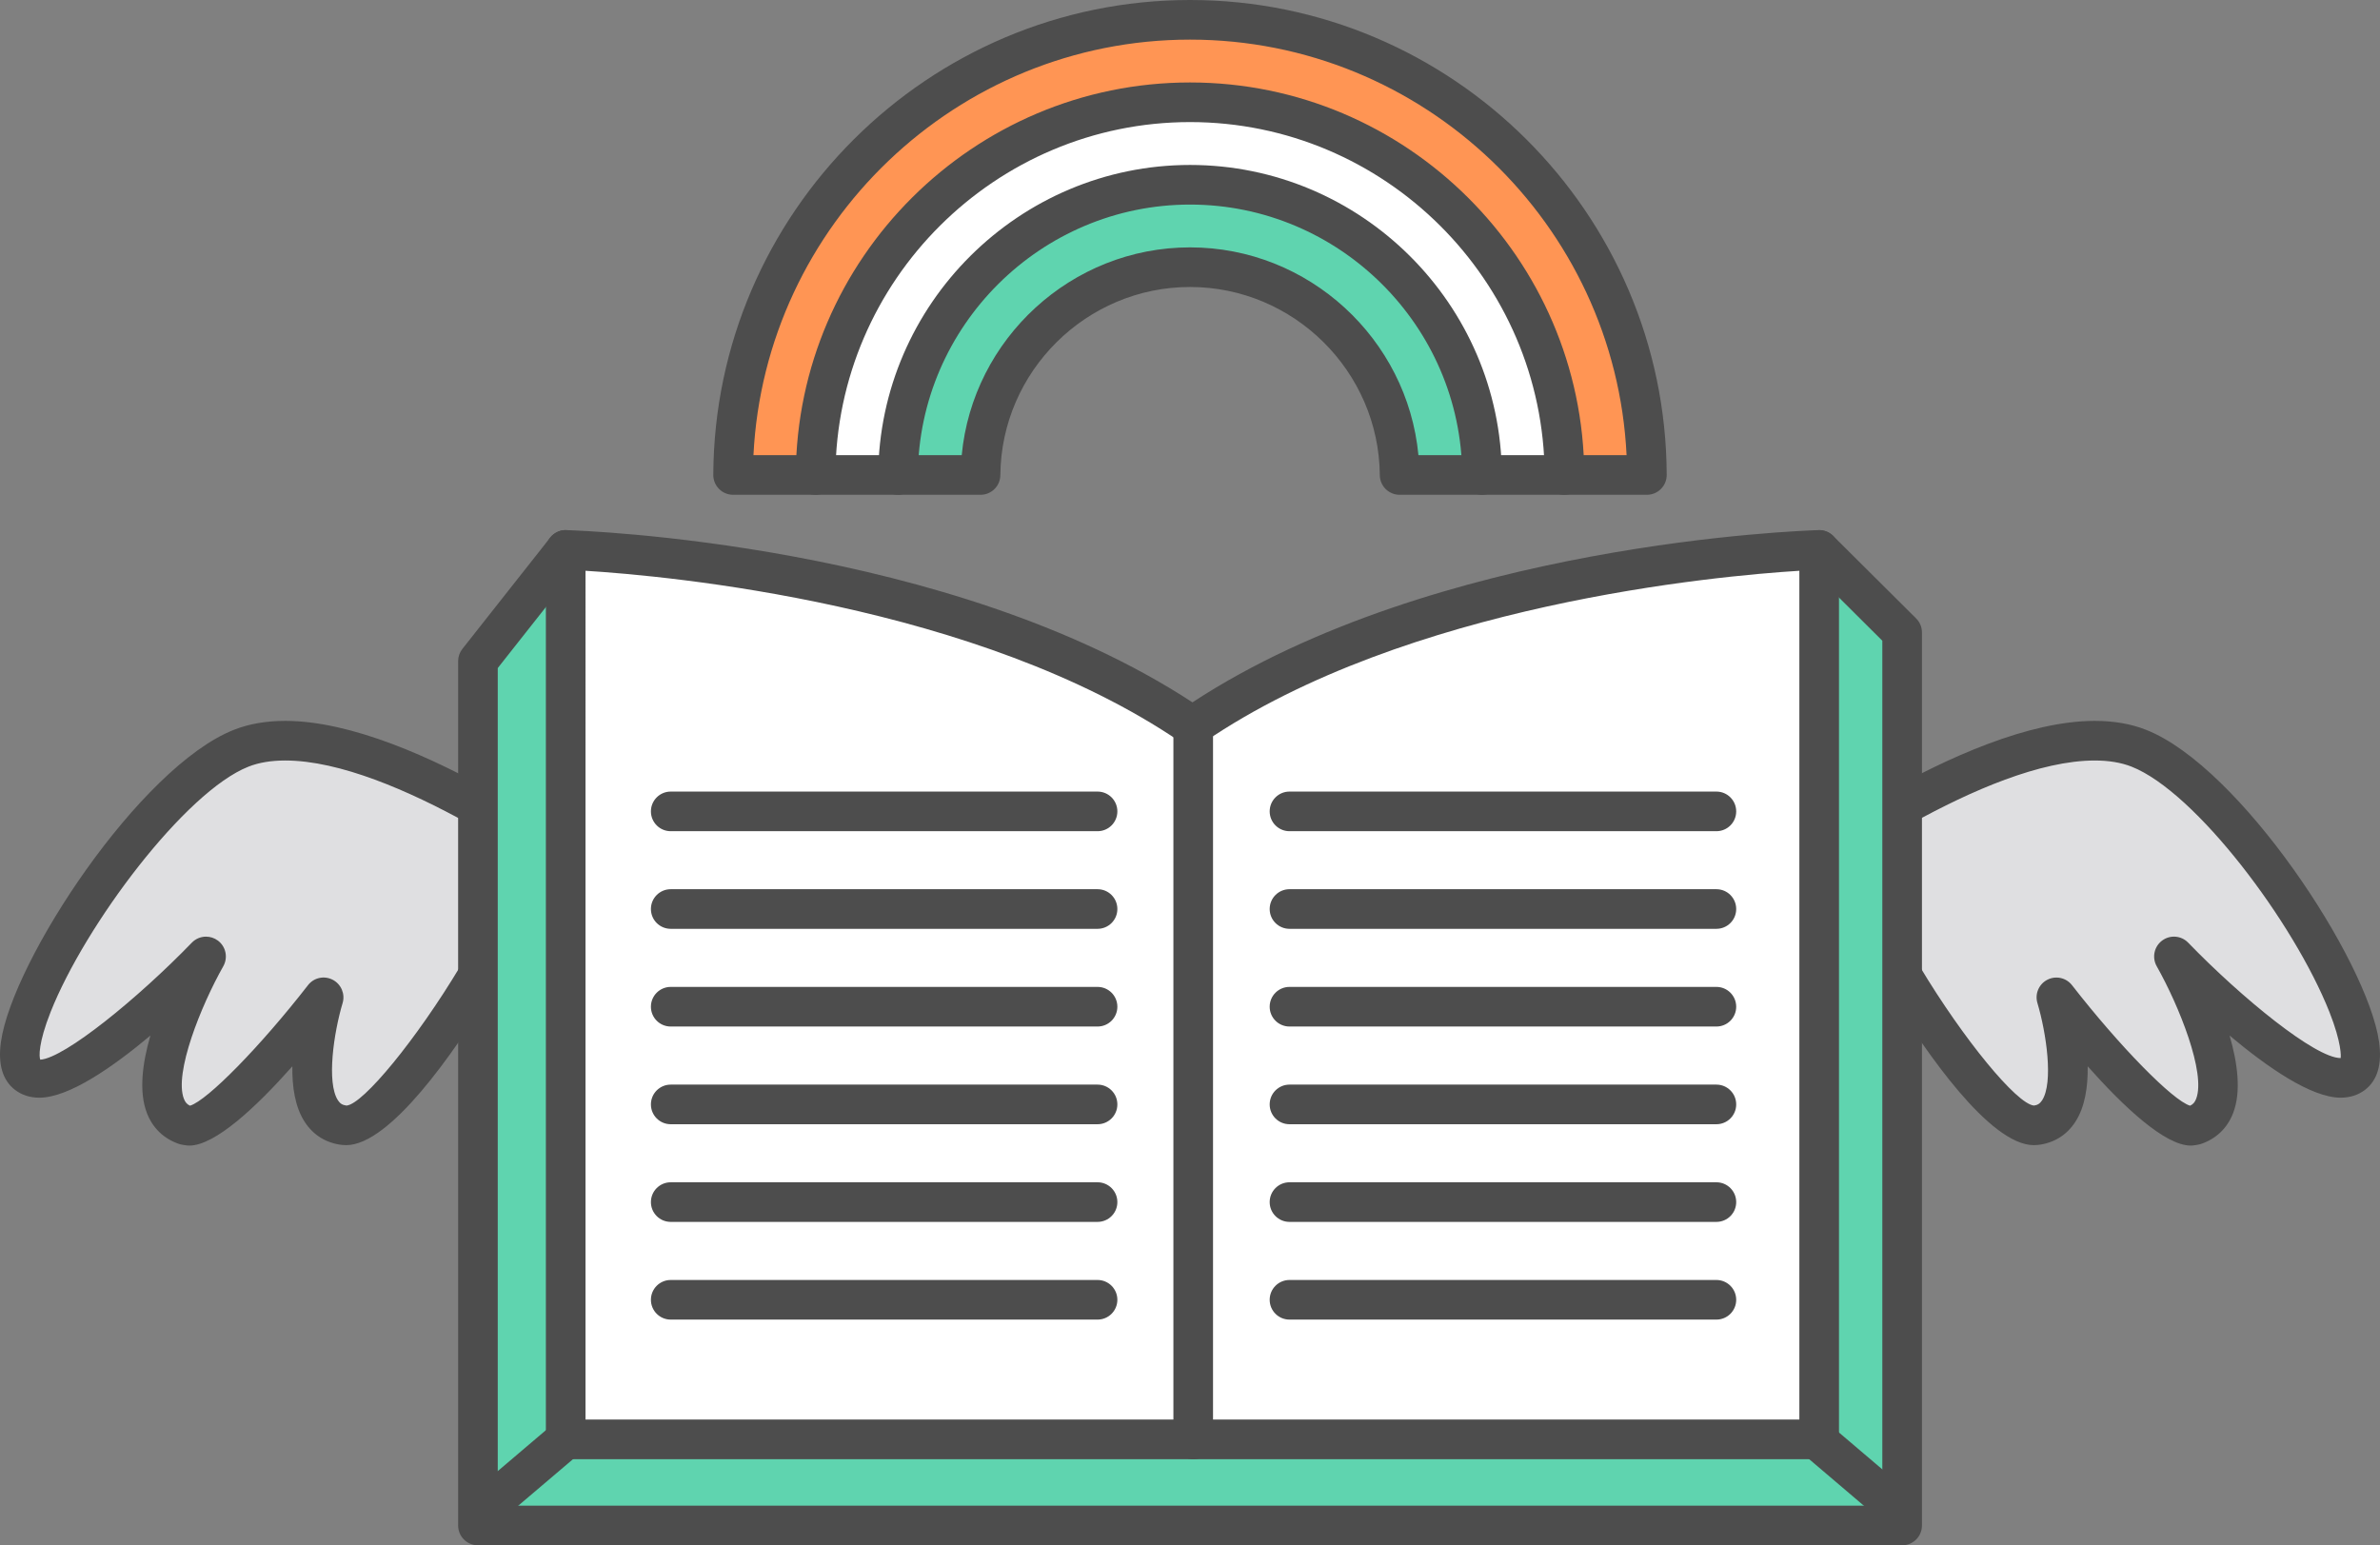 <?xml version="1.0" encoding="utf-8"?>
<!-- Generator: Adobe Illustrator 17.1.0, SVG Export Plug-In . SVG Version: 6.00 Build 0)  -->
<!DOCTYPE svg PUBLIC "-//W3C//DTD SVG 1.1//EN" "http://www.w3.org/Graphics/SVG/1.1/DTD/svg11.dtd">
<svg version="1.1" id="book-wings-rainbow" xmlns="http://www.w3.org/2000/svg" xmlns:xlink="http://www.w3.org/1999/xlink" x="0px"
	 y="0px" viewBox="0 0 1010 655.822" enable-background="new 0 0 1010 655.822" xml:space="preserve">
<rect x="0" y="0" width="1010" height="655.822" fill="#808080" stroke="none"/>
<g>
	<g>
		<path fill="#DFDFE1" d="M257.441,377.406c0,0-104.443-79.826-155.088-59.857
			C59.755,334.315-6.655,441.879,11.474,455.853c15.864,12.201,75.968-49.938,75.968-49.938
			s-35.471,62.698-8.671,71.632c13.006,4.352,58.56-54.274,58.56-54.274s-15.371,51.27,8.671,54.274
			c17.374,2.168,56.425-62.945,56.425-62.945l76.001,13.039L257.441,377.406z"/>
		<path fill="#4D4D4D" d="M80.282,486.185c-0.903,0-3.317-0.378-4.171-0.657c-6.536-2.184-11.298-6.732-13.778-13.187
			c-3.481-9.048-1.905-21.167,1.495-32.859c-15.962,13.399-34.634,26.373-47.114,26.373
			c-4.007,0-7.488-1.133-10.362-3.334c-5.288-4.072-7.291-10.937-5.944-20.395
			c4.877-34.42,58.971-116.693,98.859-132.393c6.388-2.529,13.712-3.794,21.759-3.794
			c56.097,0,138.058,62.141,141.524,64.784c1.165,0.903,2.085,2.086,2.644,3.449l20.987,50.234
			c1.182,2.824,0.739,6.075-1.166,8.474c-1.938,2.397-5.025,3.579-8.014,3.054l-70.368-12.086
			c-13.564,21.988-40.939,62.156-59.759,62.156c-0.345,0-1.56-0.066-1.905-0.115
			c-6.634-0.82-12.037-4.188-15.633-9.722c-4.155-6.354-5.403-15.009-5.271-23.631
			C108.725,469.812,91.301,486.185,80.282,486.185L80.282,486.185z M87.442,397.507c1.757,0,3.53,0.559,5.025,1.675
			c3.399,2.529,4.368,7.193,2.299,10.871c-9.492,16.783-20.938,45.341-16.733,56.262
			c0.558,1.461,1.313,2.348,2.594,2.939c7.341-2.185,29.855-25.142,50.07-51.138
			c2.463-3.219,6.864-4.171,10.477-2.316c3.597,1.855,5.37,6.011,4.221,9.886
			c-3.777,12.629-6.881,33.796-1.971,41.301c0.903,1.38,1.921,2.004,3.629,2.217
			c7.078-0.608,29.691-28.13,48.166-58.921c1.774-2.989,5.189-4.566,8.638-3.975l60.909,10.461l-14.188-34.01
			c-12.103-8.917-83.308-60.005-129.552-60.005c-5.928,0-11.184,0.87-15.585,2.611
			c-26.767,10.542-69.267,67.017-83.981,104.147c-5.206,13.154-4.927,19.05-4.368,20.216
			c10.329-0.69,41.531-26.111,64.308-49.66C83.041,398.377,85.225,397.507,87.442,397.507L87.442,397.507z"/>
	</g>
	<g>
		<path fill="#DFDFE1" d="M752.559,377.406c0,0,104.409-79.826,155.087-59.857
			c42.632,16.767,109.009,124.33,90.878,138.305c-15.863,12.201-75.967-49.938-75.967-49.938
			s35.471,62.698,8.703,71.632c-13.006,4.352-58.593-54.274-58.593-54.274s15.403,51.27-8.671,54.274
			c-17.374,2.168-56.458-62.945-56.458-62.945l-75.935,13.039L752.559,377.406z"/>
		<path fill="#4D4D4D" d="M929.751,486.185c-11.02,0-28.443-16.372-43.797-33.648
			c0.131,8.605-1.117,17.26-5.271,23.615c-3.598,5.55-9.016,8.917-15.65,9.737
			c-0.346,0.05-1.56,0.115-1.905,0.115c-18.82,0-46.228-40.168-59.792-62.14l-70.302,12.069
			c-3.005,0.559-6.075-0.641-7.997-3.054c-1.922-2.398-2.365-5.649-1.199-8.474l20.955-50.234
			c0.574-1.363,1.494-2.546,2.66-3.449c3.465-2.643,85.393-64.784,141.524-64.784
			c8.046,0,15.37,1.265,21.758,3.794c39.873,15.683,93.967,97.956,98.859,132.376
			c1.348,9.476-0.656,16.34-5.928,20.412c-2.891,2.201-6.371,3.334-10.379,3.334
			c-12.48,0-31.135-12.957-47.113-26.373c3.398,11.708,4.992,23.827,1.51,32.876
			c-2.479,6.438-7.224,10.986-13.762,13.17C933.067,485.807,930.653,486.185,929.751,486.185L929.751,486.185z
			 M872.668,414.865c2.529,0,4.992,1.133,6.635,3.251c20.232,25.996,42.763,48.953,50.103,51.138
			c1.265-0.592,2.019-1.462,2.578-2.923c4.205-10.921-7.258-39.495-16.75-56.278
			c-2.068-3.678-1.1-8.342,2.299-10.871c3.367-2.528,8.113-2.167,11.068,0.887
			c22.794,23.549,53.995,48.97,64.686,48.97c0.182-0.476,0.46-6.388-4.746-19.542
			c-15.025-37.918-56.736-93.407-83.965-104.13c-4.417-1.741-9.672-2.611-15.6-2.611
			c-46.326,0-117.449,51.071-129.536,60.005l-14.188,34.01l60.859-10.461c3.367-0.591,6.832,1.002,8.639,3.958
			c18.49,30.808,41.119,58.33,48.411,58.922c1.511-0.197,2.528-0.821,3.433-2.201
			c4.91-7.521,1.789-28.672-1.971-41.301c-1.166-3.875,0.607-8.03,4.203-9.886
			C870.04,415.177,871.354,414.865,872.668,414.865L872.668,414.865z"/>
	</g>
</g>
<g>
	<g>
		<polygon fill="#5FD4AF" points="240.066,233.387 202.822,280.6 202.822,647.414 807.211,647.414 807.211,268.415 
			772.003,233.387 601.675,402.384 		"/>
		<path fill="#4D4D4D" d="M807.211,655.822H202.822c-4.647,0-8.408-3.761-8.408-8.408V280.6
			c0-1.889,0.64-3.728,1.806-5.205l37.245-47.213c2.431-3.071,6.602-4.073,10.166-2.414l356.288,166.518
			L766.074,227.426c3.317-3.251,8.604-3.219,11.857,0l35.209,35.028c1.592,1.576,2.479,3.728,2.479,5.961v378.999
			C815.618,652.062,811.858,655.822,807.211,655.822L807.211,655.822z M211.23,639.006h587.573V271.913l-26.8-26.669
			L607.603,408.346c-2.496,2.512-6.24,3.136-9.491,1.658L242.546,243.831l-31.316,39.692V639.006L211.23,639.006z"
			/>
	</g>
	<g>
		<path fill="#FFFFFF" d="M506.362,610.859h265.641V233.387c0,0-163.135,4.647-265.641,74.572h-0.656
			c-102.538-69.925-265.64-74.572-265.64-74.572v377.473h265.64H506.362z"/>
		<path fill="#4D4D4D" d="M772.003,619.268H240.066c-4.647,0-8.408-3.761-8.408-8.408V233.387
			c0-2.266,0.919-4.45,2.545-6.026c1.642-1.593,3.826-2.496,6.109-2.381
			c6.651,0.196,162.264,5.386,265.721,73.093c103.425-67.707,259.055-72.897,265.722-73.093
			c2.233-0.115,4.467,0.788,6.108,2.381c1.627,1.576,2.546,3.761,2.546,6.026v377.473
			C780.41,615.507,776.649,619.268,772.003,619.268L772.003,619.268z M248.474,602.451h515.12V242.238
			c-34.781,2.151-166.551,14.041-252.486,72.667c-2.824,1.904-7.34,1.904-10.132,0
			c-85.985-58.626-217.737-70.516-252.502-72.667V602.451L248.474,602.451z"/>
	</g>
	<g>
		<line fill="#FFFFFF" x1="240.066" y1="610.859" x2="205.81" y2="639.975"/>
		<path fill="#4D4D4D" d="M205.81,648.383c-2.381,0-4.746-1.002-6.404-2.956c-3.005-3.547-2.578-8.851,0.953-11.856
			l34.256-29.115c3.58-3.006,8.868-2.578,11.857,0.952c3.005,3.547,2.578,8.852-0.953,11.856l-34.256,29.116
			C209.67,647.726,207.732,648.383,205.81,648.383L205.81,648.383z"/>
	</g>
	<g>
		<line fill="#FFFFFF" x1="770.852" y1="610.859" x2="805.075" y2="639.975"/>
		<path fill="#4D4D4D" d="M805.075,648.383c-1.938,0-3.858-0.656-5.451-2.003l-34.223-29.116
			c-3.531-3.005-3.958-8.309-0.953-11.856c3.022-3.53,8.293-3.941,11.857-0.952l34.224,29.115
			c3.53,3.006,3.957,8.31,0.952,11.856C809.821,647.381,807.457,648.383,805.075,648.383L805.075,648.383z"/>
	</g>
	<g>
		<g>
			<line fill="#FFFFFF" x1="506.362" y1="307.959" x2="506.362" y2="610.859"/>
			<path fill="#4D4D4D" d="M506.362,619.268c-4.646,0-8.407-3.761-8.407-8.408V307.959c0-4.647,3.761-8.408,8.407-8.408
				c4.648,0,8.408,3.761,8.408,8.408v302.9C514.77,615.507,511.01,619.268,506.362,619.268L506.362,619.268z"/>
		</g>
		<g>
			<line fill="#FFFFFF" x1="284.635" y1="344.35" x2="465.768" y2="344.35"/>
			<path fill="#4D4D4D" d="M465.768,352.758H284.635c-4.647,0-8.408-3.761-8.408-8.408c0-4.647,3.761-8.408,8.408-8.408
				h181.133c4.646,0,8.408,3.761,8.408,8.408C474.177,348.997,470.415,352.758,465.768,352.758L465.768,352.758z"/>
		</g>
		<g>
			<line fill="#FFFFFF" x1="284.635" y1="385.781" x2="465.768" y2="385.781"/>
			<path fill="#4D4D4D" d="M465.768,394.189H284.635c-4.647,0-8.408-3.761-8.408-8.408c0-4.646,3.761-8.407,8.408-8.407
				h181.133c4.646,0,8.408,3.761,8.408,8.407C474.177,390.429,470.415,394.189,465.768,394.189L465.768,394.189z"/>
		</g>
		<g>
			<line fill="#FFFFFF" x1="284.635" y1="427.247" x2="465.768" y2="427.247"/>
			<path fill="#4D4D4D" d="M465.768,435.654H284.635c-4.647,0-8.408-3.76-8.408-8.407c0-4.647,3.761-8.408,8.408-8.408
				h181.133c4.646,0,8.408,3.761,8.408,8.408C474.177,431.894,470.415,435.654,465.768,435.654L465.768,435.654z"/>
		</g>
		<g>
			<line fill="#FFFFFF" x1="284.635" y1="468.712" x2="465.768" y2="468.712"/>
			<path fill="#4D4D4D" d="M465.768,477.12H284.635c-4.647,0-8.408-3.761-8.408-8.408c0-4.647,3.761-8.408,8.408-8.408
				h181.133c4.646,0,8.408,3.761,8.408,8.408C474.177,473.359,470.415,477.12,465.768,477.12L465.768,477.12z"/>
		</g>
		<g>
			<line fill="#FFFFFF" x1="284.635" y1="510.16" x2="465.768" y2="510.16"/>
			<path fill="#4D4D4D" d="M465.768,518.568H284.635c-4.647,0-8.408-3.761-8.408-8.408c0-4.646,3.761-8.407,8.408-8.407
				h181.133c4.646,0,8.408,3.761,8.408,8.407C474.177,514.808,470.415,518.568,465.768,518.568L465.768,518.568z"/>
		</g>
		<g>
			<line fill="#FFFFFF" x1="284.635" y1="551.626" x2="465.768" y2="551.626"/>
			<path fill="#4D4D4D" d="M465.768,560.033H284.635c-4.647,0-8.408-3.76-8.408-8.407c0-4.647,3.761-8.408,8.408-8.408
				h181.133c4.646,0,8.408,3.761,8.408,8.408C474.177,556.273,470.415,560.033,465.768,560.033L465.768,560.033z"/>
		</g>
		<g>
			<line fill="#FFFFFF" x1="547.22" y1="344.35" x2="728.385" y2="344.35"/>
			<path fill="#4D4D4D" d="M728.385,352.758h-181.166c-4.646,0-8.407-3.761-8.407-8.408
				c0-4.647,3.761-8.408,8.407-8.408h181.166c4.647,0,8.408,3.761,8.408,8.408
				C736.794,348.997,733.033,352.758,728.385,352.758L728.385,352.758z"/>
		</g>
		<g>
			<line fill="#FFFFFF" x1="547.22" y1="385.781" x2="728.385" y2="385.781"/>
			<path fill="#4D4D4D" d="M728.385,394.189h-181.166c-4.646,0-8.407-3.761-8.407-8.408
				c0-4.646,3.761-8.407,8.407-8.407h181.166c4.647,0,8.408,3.761,8.408,8.407
				C736.794,390.429,733.033,394.189,728.385,394.189L728.385,394.189z"/>
		</g>
		<g>
			<line fill="#FFFFFF" x1="547.22" y1="427.247" x2="728.385" y2="427.247"/>
			<path fill="#4D4D4D" d="M728.385,435.654h-181.166c-4.646,0-8.407-3.76-8.407-8.407
				c0-4.647,3.761-8.408,8.407-8.408h181.166c4.647,0,8.408,3.761,8.408,8.408
				C736.794,431.894,733.033,435.654,728.385,435.654L728.385,435.654z"/>
		</g>
		<g>
			<line fill="#FFFFFF" x1="547.22" y1="468.712" x2="728.385" y2="468.712"/>
			<path fill="#4D4D4D" d="M728.385,477.12h-181.166c-4.646,0-8.407-3.761-8.407-8.408
				c0-4.647,3.761-8.408,8.407-8.408h181.166c4.647,0,8.408,3.761,8.408,8.408
				C736.794,473.359,733.033,477.12,728.385,477.12L728.385,477.12z"/>
		</g>
		<g>
			<line fill="#FFFFFF" x1="547.22" y1="510.16" x2="728.385" y2="510.16"/>
			<path fill="#4D4D4D" d="M728.385,518.568h-181.166c-4.646,0-8.407-3.761-8.407-8.408
				c0-4.646,3.761-8.407,8.407-8.407h181.166c4.647,0,8.408,3.761,8.408,8.407
				C736.794,514.808,733.033,518.568,728.385,518.568L728.385,518.568z"/>
		</g>
		<g>
			<line fill="#FFFFFF" x1="547.22" y1="551.626" x2="728.385" y2="551.626"/>
			<path fill="#4D4D4D" d="M728.385,560.033h-181.166c-4.646,0-8.407-3.76-8.407-8.407
				c0-4.647,3.761-8.408,8.407-8.408h181.166c4.647,0,8.408,3.761,8.408,8.408
				C736.794,556.273,733.033,560.033,728.385,560.033L728.385,560.033z"/>
		</g>
	</g>
</g>
<g>
	<g>
		<g>
			<path fill="#FFFFFF" d="M627.227,198.557l-0.328-4.713c-4.467-66.427-60.039-118.484-126.514-118.484
				c-66.443,0-122.015,52.057-126.481,118.484l-0.328,4.713h-28.936l0.329-5.354
				c4.828-82.306,73.11-146.778,155.417-146.778c82.339,0,150.621,64.472,155.383,146.778l0.328,5.354H627.227z"/>
		</g>
		<path fill="#5FD4AF" d="M592.38,198.557l-0.426-4.599c-4.271-46.868-44.504-83.587-91.568-83.587
			c-47.065,0-87.266,36.719-91.568,83.587l-0.427,4.599h-28.836l0.427-5.436
			c4.795-62.633,57.673-111.685,120.405-111.685c62.73,0,115.643,49.052,120.404,111.685l0.428,5.436H592.38z"/>
		<g>
			<path fill="#FF9554" d="M662.107,198.557l-0.263-4.795c-4.5-86.018-75.441-153.38-161.459-153.38
				c-85.985,0-156.927,67.379-161.493,153.396l-0.263,4.779h-29.165l0.263-5.288
				C314.556,91.306,398.307,11.446,500.385,11.446c102.144,0,185.895,79.859,190.657,181.822l0.23,5.288H662.107z"/>
		</g>
	</g>
	<g>
		<g>
			<g>
				<path fill="#4D4D4D" d="M698.892,209.986H593.957c-4.614,0-8.375-3.728-8.408-8.343
					c-0.378-44.027-36.505-79.843-80.532-79.843c-44.011,0-80.123,35.816-80.5,79.843
					c-0.033,4.614-3.793,8.343-8.408,8.343h-105.001c-2.233,0-4.385-0.887-5.961-2.481
					c-1.577-1.576-2.463-3.728-2.447-5.961C303.176,90.419,393.939,0,505.016,0
					c111.159,0,201.906,90.419,202.283,201.545c0,2.233-0.869,4.385-2.446,5.961
					C703.276,209.1,701.126,209.986,698.892,209.986L698.892,209.986z M601.938,193.17h88.332
					c-4.762-97.989-86.165-176.354-185.254-176.354c-99.024,0-180.427,78.365-185.272,176.354h88.382
					c4.664-49.331,46.506-88.185,96.889-88.185C555.415,104.985,597.274,143.839,601.938,193.17L601.938,193.17z"/>
			</g>
		</g>
		<g>
			<g>
				<path fill="#4D4D4D" d="M346.118,209.986c-0.016,0-0.033,0-0.033,0c-4.647-0.017-8.392-3.811-8.375-8.457
					c0.443-91.832,75.507-166.534,167.306-166.534c91.83,0,166.894,74.719,167.305,166.55
					c0.018,4.631-3.727,8.425-8.375,8.441c0,0-0.016,0-0.032,0c-4.631,0-8.392-3.744-8.408-8.375
					C655.128,119.009,587.618,51.811,505.016,51.811c-82.569,0-150.079,67.198-150.49,149.816
					C354.51,206.242,350.749,209.986,346.118,209.986L346.118,209.986z"/>
			</g>
			<g>
				<path fill="#4D4D4D" d="M381.097,209.986c-0.016,0-0.033,0-0.049,0c-4.647-0.033-8.392-3.826-8.358-8.457
					c0.493-72.519,59.857-131.523,132.327-131.523c72.551,0,131.9,59.004,132.326,131.523
					c0.033,4.646-3.711,8.424-8.357,8.457c-0.018,0-0.033,0-0.05,0c-4.614,0-8.376-3.728-8.408-8.359
					c-0.361-63.306-52.188-114.805-115.511-114.805c-63.273,0-115.085,51.499-115.511,114.805
					C389.472,206.258,385.712,209.986,381.097,209.986L381.097,209.986z"/>
			</g>
		</g>
	</g>
</g>
</svg>
